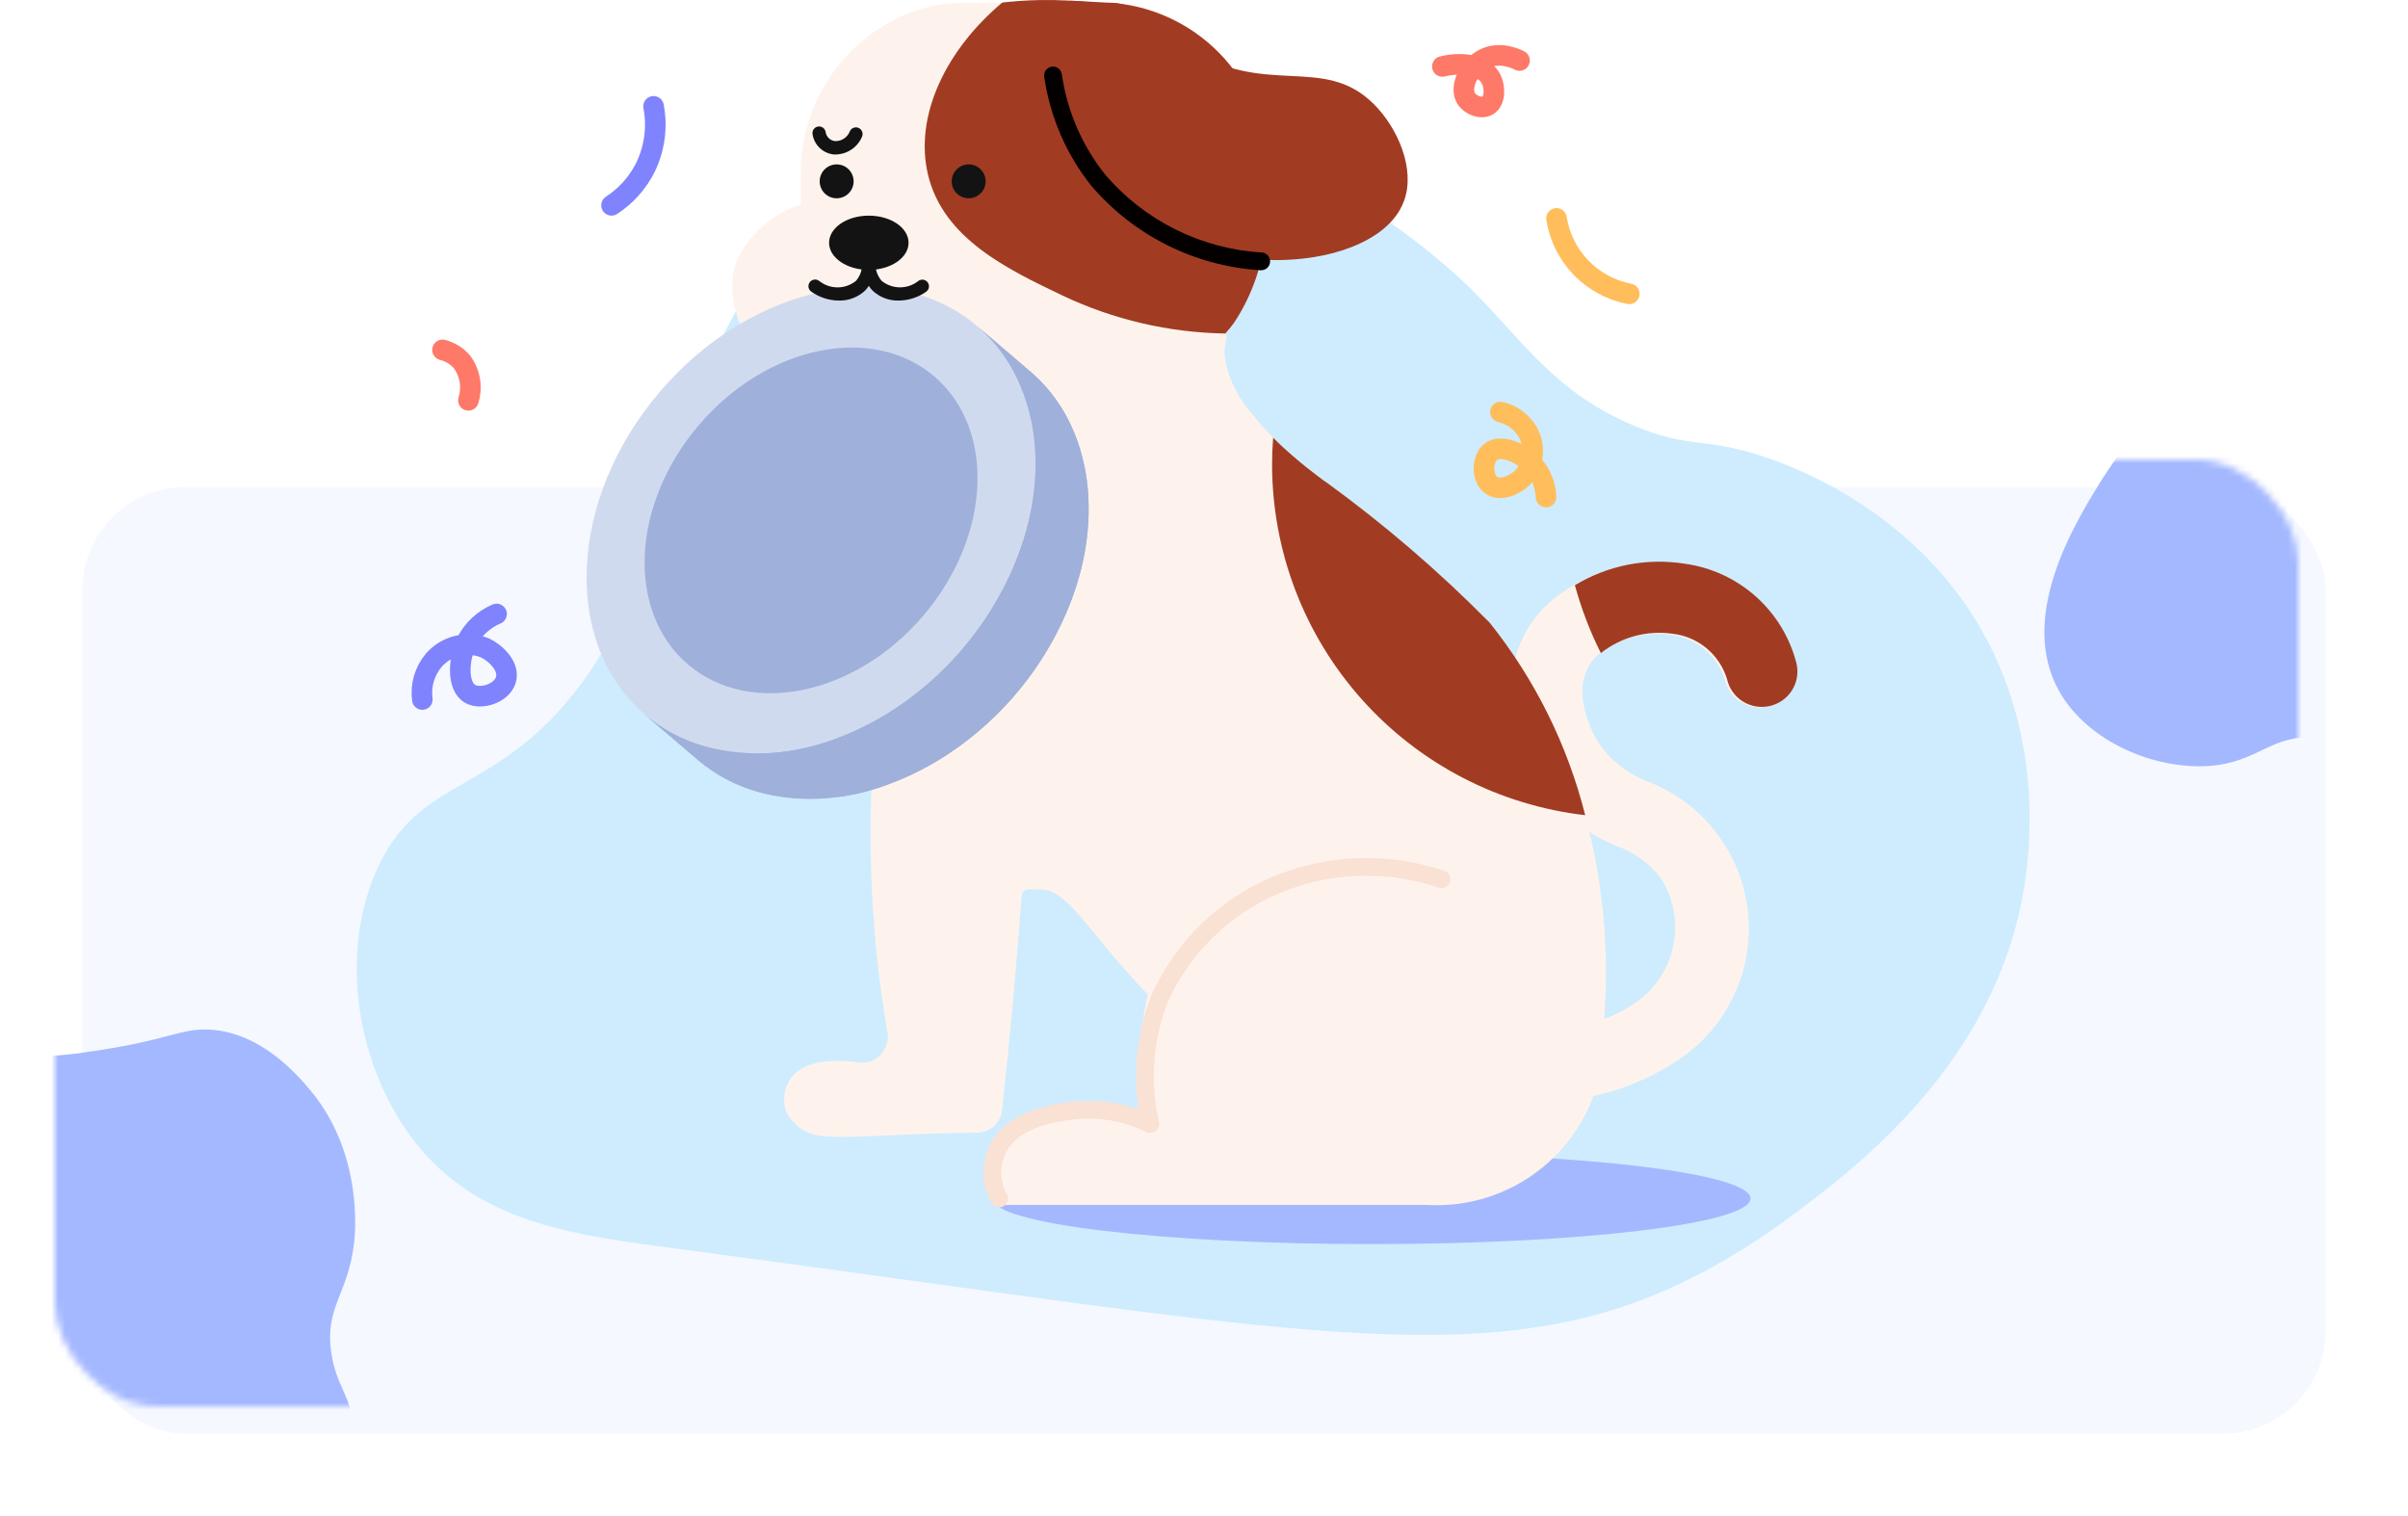 <svg width="351" height="221" viewBox="0 0 351 221" fill="none" xmlns="http://www.w3.org/2000/svg">
<circle cx="315.5" cy="92.5" r="1.5" fill="#FCA599"/>
<g filter="url(#filter0_d_1940_841)">
<rect x="8" y="67" width="327" height="138" rx="15" fill="#F5F8FF"/>
</g>
<mask id="mask0_1940_841" style="mask-type:alpha" maskUnits="userSpaceOnUse" x="8" y="67" width="327" height="138">
<rect x="8" y="67" width="327" height="138" rx="15" fill="#A4B8FF"/>
</mask>
<g mask="url(#mask0_1940_841)">
<path d="M-8.25 150.224C-3.443 152.718 1.906 153.985 7.321 153.912C9.219 153.823 11.11 153.622 12.984 153.308C24.552 151.692 26.349 149.813 30.706 150.097C38.221 150.584 43.5 156.871 45.213 158.911C52.986 168.166 51.769 179.876 51.606 181.246C50.705 188.788 47.301 190.508 48.294 197.217C49.049 202.307 51.323 203.468 51.396 208.273C51.463 212.929 49.417 218.113 46.718 220.393C38.099 227.675 8.814 217.173 -4.009 195.684C-15.273 176.806 -9.939 155.983 -8.25 150.224Z" fill="#A4B8FF"/>
<path d="M353.948 115.121C350.097 116.475 347.092 108.221 337.796 107.506C330.959 106.978 329.235 111.184 321.875 111.659C314.031 112.166 304.344 108.142 300.185 100.814C294.042 89.989 302.439 76.314 305.954 70.587C312.926 59.231 328.674 43.369 340.565 47.744C348.576 50.691 351.023 61.42 354.64 77.279C358.056 92.271 359.788 113.071 353.948 115.121Z" fill="#A4B8FF"/>
</g>
<path d="M98.325 181.979C84.069 180.096 70.566 178.401 61.292 167.457C52.418 156.984 49.179 140.119 54.757 127.157C60.911 112.857 72.195 116.319 84.528 99.927C94.884 86.164 89.493 80.317 101.955 55.634C108.677 42.321 112.672 34.41 121.561 27.678C139.941 13.758 163.003 17.178 167.669 17.878C193.469 21.708 212.222 39.931 214.504 42.203C222.066 49.729 226.666 57.319 238.466 62.171C246.366 65.421 248.399 63.699 256.982 66.528C261.355 67.969 277.03 73.756 287.116 89.038C298.354 106.063 295.796 124.483 295.104 128.974C291.081 155.06 270.136 170.574 260.613 177.625C256.584 180.603 252.336 183.273 247.906 185.612C217.839 201.368 188.947 193.951 98.325 181.979Z" fill="#CEECFE"/>
<path d="M199.897 181.354C230.42 181.354 255.164 178.379 255.164 174.708C255.164 171.038 230.42 168.062 199.897 168.062C169.374 168.062 144.63 171.038 144.63 174.708C144.63 178.379 169.374 181.354 199.897 181.354Z" fill="#A4B8FF"/>
<path d="M233.79 148.965C233.609 151.05 233.138 153.1 232.39 155.054C231.792 156.463 231.026 157.794 230.108 159.019C223.132 168.425 206.327 167.233 196.991 164.771C183.038 161.118 173.261 151.064 169.527 147.255C166.518 144.146 166 143.576 166 143.576C157.883 134.792 155.393 129.376 151.321 129.661C151.01 129.687 149.039 129.273 148.935 130.491C148.131 141.218 147.181 151.591 146.083 161.61C146.036 162.518 145.656 163.378 145.015 164.023C144.374 164.669 143.516 165.055 142.608 165.108C130.963 165.16 120.694 166.378 118.126 165.212C116.607 164.656 115.355 163.545 114.625 162.102C114.318 161.276 114.221 160.386 114.343 159.513C114.465 158.641 114.803 157.812 115.325 157.101C117.815 153.733 124.324 154.743 125.258 154.899H125.31C125.913 154.948 126.518 154.853 127.077 154.622C127.635 154.39 128.131 154.029 128.521 153.568C128.912 153.106 129.186 152.559 129.323 151.97C129.459 151.381 129.452 150.769 129.304 150.183C127.656 140.476 126.849 130.645 126.892 120.8C126.918 112.086 127.629 103.388 129.018 94.785C129.164 93.82 129.663 92.943 130.419 92.323C128.24 83.151 127.436 71.31 134.309 63.407C135.667 61.876 137.239 60.549 138.977 59.468C139.131 59.382 139.297 59.321 139.47 59.287C161.487 50.917 176.477 45.217 178.604 48.611C179.122 49.441 178.266 49.803 178.552 52.291C179.115 55.365 180.546 58.215 182.675 60.505C183.573 61.661 184.543 62.761 185.58 63.795C186.617 64.858 187.577 65.713 188.355 66.386C189.133 67.06 189.781 67.604 190.403 68.097C191.57 69.029 192.53 69.729 192.971 70.066C193.06 70.135 193.156 70.196 193.256 70.247C201.767 76.422 209.755 83.286 217.141 90.769C223.735 99.022 228.484 108.591 231.067 118.831C233.705 128.644 234.626 138.839 233.79 148.965Z" fill="#FEF3EC"/>
<path d="M107.307 38.25C105.046 44.81 110.004 51.348 110.894 52.519C125.608 71.913 173.29 55.719 179.309 47.855C179.633 47.446 179.924 47.013 180.181 46.559C182.39 42.353 183.868 37.802 184.553 33.101C184.711 31.637 184.75 30.443 184.768 29.689V25.52C184.768 11.706 174.086 0.404 161.029 0.404H140.471C138.224 0.406 135.991 0.745 133.845 1.409C128.804 3.095 124.43 6.338 121.354 10.669C118.277 15 116.658 20.196 116.729 25.507V29.823C114.647 30.474 112.729 31.563 111.104 33.017C109.479 34.47 108.184 36.254 107.307 38.25Z" fill="#FEF3EC"/>
<path d="M135.272 25.478C137.497 34.785 146.867 39.252 154.867 43.077C162.293 46.598 170.388 48.487 178.607 48.617C179.047 48.134 179.461 47.629 179.849 47.103C182.62 42.928 184.238 38.096 184.54 33.096C184.706 31.632 184.748 30.437 184.769 29.683V25.52C175.077 10.434 164.74 1.077 159.634 0.404C156.99 0.105 154.33 -0.028 151.669 0.005C149.359 0.046 147.44 0.217 146.101 0.368C137.855 7.281 133.228 16.93 135.272 25.478Z" fill="#A13C23"/>
<path d="M141.2 28.906C142.566 28.906 143.674 27.799 143.674 26.434C143.674 25.069 142.566 23.962 141.2 23.962C139.834 23.962 138.726 25.069 138.726 26.434C138.726 27.799 139.834 28.906 141.2 28.906Z" fill="#131313"/>
<path d="M121.955 28.906C123.321 28.906 124.429 27.799 124.429 26.434C124.429 25.069 123.321 23.962 121.955 23.962C120.588 23.962 119.481 25.069 119.481 26.434C119.481 27.799 120.588 28.906 121.955 28.906Z" fill="#131313"/>
<path d="M126.643 39.343C129.842 39.343 132.436 37.573 132.436 35.389C132.436 33.205 129.842 31.435 126.643 31.435C123.443 31.435 120.849 33.205 120.849 35.389C120.849 37.573 123.443 39.343 126.643 39.343Z" fill="#131313"/>
<path d="M154.692 5.389C155.288 4.154 156.159 3.07 157.237 2.222C158.316 1.373 159.574 0.781 160.916 0.492C165.159 -0.223 167.835 3.57 172.612 6.711C184.339 14.445 192.789 7.783 200.211 15.134C203.738 18.627 206.323 24.582 204.684 29.215C201.907 37.079 187.451 39.701 177.088 36.716C161.528 32.236 150.698 13.844 154.692 5.389Z" fill="#A13C23"/>
<path d="M183.788 39.392H183.707C178.984 39.096 174.368 37.853 170.136 35.737C165.903 33.621 162.14 30.676 159.07 27.077C155.413 22.483 153.044 16.999 152.208 11.188C152.158 10.848 152.245 10.502 152.45 10.226C152.656 9.95 152.962 9.766 153.303 9.716C153.643 9.666 153.99 9.753 154.266 9.958C154.542 10.163 154.726 10.47 154.776 10.81C155.543 16.162 157.722 21.215 161.091 25.447C163.932 28.771 167.415 31.489 171.33 33.44C175.246 35.392 179.514 36.535 183.881 36.804C184.225 36.815 184.55 36.962 184.786 37.212C185.021 37.463 185.147 37.797 185.136 38.141C185.125 38.484 184.978 38.809 184.727 39.045C184.476 39.28 184.142 39.406 183.798 39.395L183.788 39.392Z" fill="#040000"/>
<path d="M140.232 94.654C153.609 79.023 154.602 57.934 142.449 47.552C130.296 37.169 109.599 41.425 96.222 57.056C82.844 72.688 81.852 93.777 94.005 104.159C106.158 114.541 126.855 110.286 140.232 94.654Z" fill="#D0DAEF"/>
<path d="M142.445 47.541L150.181 54.151C159.258 61.891 161.529 76.406 154.792 90.743C146.234 108.956 126.384 119.989 110.474 115.421C107.257 114.517 104.272 112.932 101.724 110.772L93.988 104.162C96.536 106.322 99.521 107.907 102.738 108.811C118.648 113.379 138.492 102.333 147.053 84.133C153.793 69.796 151.509 55.284 142.445 47.541Z" fill="#9FB0DA"/>
<path d="M142.444 47.541L150.18 54.151C150.439 54.366 150.681 54.587 150.924 54.815L143.188 48.205C142.945 47.977 142.698 47.756 142.444 47.541Z" fill="#9FB0DA"/>
<path d="M143.189 48.205L150.912 54.815C151.366 55.236 151.799 55.677 152.208 56.136L144.472 49.529C144.057 49.07 143.622 48.627 143.176 48.205" fill="#9FB0DA"/>
<path d="M144.491 49.529L152.227 56.136C152.647 56.6 153.049 57.082 153.43 57.577L145.691 50.969C145.313 50.472 144.913 49.99 144.491 49.529Z" fill="#9FB0DA"/>
<path d="M145.691 50.969L153.43 57.577C153.819 58.095 154.19 58.613 154.537 59.157L146.801 52.547C146.455 52.003 146.085 51.477 145.691 50.969Z" fill="#9FB0DA"/>
<path d="M146.802 52.547L154.543 59.157C154.909 59.722 155.251 60.308 155.581 60.909L147.827 54.299C147.508 53.698 147.168 53.115 146.802 52.547Z" fill="#9FB0DA"/>
<path d="M147.826 54.299L155.562 60.917C155.904 61.559 156.218 62.212 156.506 62.901L148.767 56.291C148.482 55.613 148.168 54.949 147.826 54.307" fill="#9FB0DA"/>
<path d="M148.767 56.284L156.506 62.894C156.825 63.65 157.11 64.43 157.362 65.226L149.615 58.616C149.356 57.82 149.081 57.04 148.76 56.284" fill="#9FB0DA"/>
<path d="M149.616 58.616L157.354 65.226C157.654 66.183 157.902 67.157 158.099 68.141L150.363 61.531C150.166 60.546 149.917 59.573 149.616 58.616Z" fill="#9FB0DA"/>
<path d="M150.371 61.531L158.107 68.141C158.372 69.486 158.545 70.848 158.625 72.216L150.894 65.606C150.813 64.238 150.64 62.876 150.376 61.531" fill="#9FB0DA"/>
<path d="M150.894 65.606L158.63 72.216C158.864 76.6 158.3 80.99 156.965 85.172L149.229 78.562C150.564 74.38 151.128 69.99 150.894 65.606Z" fill="#9FB0DA"/>
<path d="M149.228 78.552L156.964 85.162C156.507 86.63 155.971 88.073 155.359 89.484L147.623 82.874C148.235 81.463 148.771 80.02 149.228 78.552Z" fill="#9FB0DA"/>
<path d="M147.623 82.874L155.359 89.484C155.178 89.903 154.989 90.323 154.792 90.743C154.48 91.401 154.159 92.039 153.819 92.686L146.083 86.076C146.429 85.439 146.752 84.791 147.053 84.133C147.25 83.713 147.44 83.294 147.623 82.874Z" fill="#9FB0DA"/>
<path d="M146.083 86.076L153.819 92.686C153.35 93.574 152.854 94.443 152.33 95.293L144.594 88.683C145.113 87.837 145.609 86.968 146.083 86.076Z" fill="#9FB0DA"/>
<path d="M144.595 88.683L152.331 95.293C151.859 96.065 151.366 96.819 150.851 97.555L143.112 90.948C143.631 90.208 144.125 89.453 144.595 88.683Z" fill="#9FB0DA"/>
<path d="M143.112 90.948L150.85 97.555C150.363 98.246 149.861 98.927 149.344 99.599L141.605 92.99C142.124 92.324 142.626 91.644 143.112 90.948Z" fill="#9FB0DA"/>
<path d="M141.604 92.989L149.343 99.599C148.84 100.242 148.321 100.871 147.787 101.486L140.048 94.876C140.58 94.263 141.099 93.634 141.604 92.989Z" fill="#9FB0DA"/>
<path d="M140.054 94.876L147.801 101.486C147.282 102.09 146.745 102.679 146.19 103.253L138.454 96.643C139.002 96.07 139.541 95.48 140.062 94.876" fill="#9FB0DA"/>
<path d="M138.446 96.643L146.182 103.253C145.632 103.827 145.07 104.384 144.496 104.927L136.758 98.317C137.333 97.776 137.896 97.218 138.446 96.643Z" fill="#9FB0DA"/>
<path d="M136.757 98.317L144.496 104.927C143.908 105.481 143.308 106.018 142.696 106.538L134.96 99.928C135.572 99.41 136.171 98.873 136.757 98.317Z" fill="#9FB0DA"/>
<path d="M134.96 99.928L142.696 106.538C142.063 107.077 141.417 107.601 140.759 108.093L133.017 101.491C133.673 100.992 134.318 100.473 134.955 99.936" fill="#9FB0DA"/>
<path d="M133.019 101.491L140.755 108.101C140.063 108.631 139.356 109.139 138.633 109.624L130.897 103.017C131.616 102.53 132.324 102.021 133.019 101.491Z" fill="#9FB0DA"/>
<path d="M130.902 103.017L138.638 109.624C137.855 110.155 137.061 110.656 136.255 111.13L128.519 104.52C129.325 104.045 130.119 103.544 130.902 103.017Z" fill="#9FB0DA"/>
<path d="M128.519 104.52L136.255 111.13C135.342 111.665 134.415 112.165 133.475 112.628L125.739 106.018C126.674 105.556 127.601 105.057 128.519 104.52Z" fill="#9FB0DA"/>
<path d="M125.739 106.017L133.475 112.627C132.289 113.21 131.09 113.728 129.878 114.182L122.142 107.572C123.352 107.12 124.551 106.601 125.739 106.017Z" fill="#9FB0DA"/>
<path d="M122.141 107.575L129.877 114.185C123.711 116.672 116.906 117.105 110.474 115.421C107.257 114.517 104.272 112.932 101.724 110.772L93.988 104.162C96.536 106.322 99.521 107.907 102.738 108.811C109.17 110.495 115.975 110.062 122.141 107.575Z" fill="#9FB0DA"/>
<path d="M130.992 43.815C130.279 43.832 129.571 43.707 128.907 43.447C128.244 43.187 127.639 42.798 127.127 42.302C126.596 41.716 126.194 41.026 125.946 40.275C125.698 39.525 125.61 38.73 125.688 37.944C125.713 37.69 125.835 37.456 126.028 37.29C126.221 37.123 126.471 37.037 126.726 37.05C126.981 37.07 127.219 37.19 127.387 37.384C127.554 37.578 127.638 37.831 127.62 38.086C127.567 38.597 127.619 39.112 127.771 39.602C127.924 40.092 128.174 40.546 128.507 40.937C129.267 41.552 130.216 41.888 131.195 41.888C132.174 41.888 133.123 41.552 133.883 40.937C133.988 40.864 134.106 40.812 134.231 40.785C134.356 40.758 134.485 40.756 134.611 40.778C134.736 40.801 134.856 40.848 134.964 40.917C135.071 40.986 135.164 41.075 135.237 41.18C135.31 41.285 135.361 41.403 135.389 41.528C135.416 41.653 135.418 41.781 135.395 41.907C135.373 42.032 135.326 42.152 135.257 42.26C135.188 42.367 135.098 42.46 134.993 42.533C133.82 43.354 132.425 43.801 130.992 43.815Z" fill="#131313"/>
<path d="M122.291 43.816C120.858 43.804 119.461 43.358 118.287 42.535C118.177 42.465 118.083 42.373 118.009 42.265C117.935 42.157 117.884 42.036 117.859 41.908C117.833 41.78 117.834 41.648 117.86 41.52C117.887 41.393 117.939 41.271 118.013 41.164C118.088 41.057 118.183 40.966 118.293 40.896C118.404 40.826 118.527 40.78 118.656 40.759C118.785 40.738 118.917 40.743 119.044 40.774C119.171 40.805 119.29 40.861 119.395 40.939C120.155 41.555 121.105 41.892 122.084 41.892C123.063 41.892 124.012 41.555 124.773 40.939C125.106 40.549 125.356 40.095 125.508 39.605C125.66 39.115 125.711 38.599 125.658 38.089C125.638 37.832 125.721 37.578 125.888 37.382C126.056 37.186 126.295 37.065 126.552 37.045C126.809 37.025 127.064 37.108 127.26 37.276C127.456 37.443 127.577 37.682 127.597 37.939C127.676 38.725 127.588 39.519 127.341 40.27C127.094 41.021 126.691 41.711 126.161 42.297C125.649 42.794 125.043 43.184 124.379 43.444C123.714 43.705 123.005 43.831 122.291 43.816Z" fill="#131313"/>
<path d="M121.882 22.517C121.77 22.517 121.661 22.517 121.552 22.517C120.78 22.441 120.056 22.11 119.493 21.578C118.929 21.046 118.559 20.341 118.44 19.576C118.395 19.323 118.451 19.063 118.597 18.852C118.742 18.641 118.966 18.496 119.218 18.448C119.343 18.425 119.472 18.427 119.596 18.454C119.72 18.48 119.838 18.531 119.943 18.603C120.047 18.675 120.137 18.768 120.205 18.875C120.274 18.981 120.321 19.101 120.344 19.226C120.389 19.572 120.55 19.893 120.8 20.137C121.05 20.381 121.376 20.534 121.723 20.571C122.19 20.584 122.648 20.452 123.036 20.192C123.423 19.933 123.72 19.558 123.884 19.122C123.991 18.895 124.183 18.718 124.418 18.628C124.654 18.539 124.914 18.545 125.146 18.644C125.377 18.743 125.561 18.928 125.659 19.159C125.757 19.391 125.761 19.652 125.67 19.887C125.36 20.643 124.837 21.294 124.165 21.761C123.493 22.228 122.7 22.49 121.882 22.517Z" fill="#131313"/>
<path d="M134.541 89.797C144.46 78.207 145.195 62.57 136.184 54.872C127.172 47.173 111.827 50.328 101.908 61.918C91.99 73.508 91.254 89.144 100.265 96.843C109.277 104.541 124.623 101.387 134.541 89.797Z" fill="#9FB0DA"/>
<path d="M171.85 131.779C167.127 141.67 165.128 152.641 166.059 163.561C164.702 163.001 155.945 159.537 149.202 163.991C148.315 164.577 143.149 167.984 143.722 172.257C143.937 173.544 144.555 174.729 145.486 175.644H207.994C214.062 175.999 220.045 174.074 224.765 170.248C229.486 166.421 232.604 160.969 233.506 154.962C234.409 148.956 233.031 142.829 229.642 137.786C226.254 132.743 221.101 129.148 215.195 127.708L171.85 131.779Z" fill="#FEF3EC"/>
<path d="M223.568 160.558C221.343 160.567 219.12 160.406 216.919 160.078C215.57 159.853 214.366 159.105 213.567 157.996C212.768 156.888 212.439 155.509 212.652 154.16C212.865 152.811 213.602 151.601 214.704 150.792C215.805 149.983 217.182 149.641 218.534 149.841C219.779 150.038 230.936 151.603 238.441 146.159C241.279 144.196 243.248 141.212 243.936 137.831C244.623 134.451 243.975 130.936 242.129 128.021C240.511 125.882 238.304 124.262 235.778 123.357C231.2 121.504 227.27 118.343 224.481 114.27C219.489 106.691 217.803 95.176 225.892 87.807C228.537 85.558 231.632 83.9 234.971 82.944C238.31 81.989 241.815 81.758 245.251 82.267C249.119 82.795 252.742 84.466 255.653 87.065C258.564 89.665 260.631 93.074 261.589 96.855C261.869 98.191 261.61 99.583 260.868 100.73C260.127 101.876 258.963 102.683 257.629 102.977C256.295 103.271 254.899 103.027 253.744 102.299C252.589 101.57 251.768 100.416 251.46 99.086C250.921 97.331 249.88 95.771 248.466 94.598C247.053 93.425 245.327 92.691 243.501 92.484C241.618 92.229 239.703 92.362 237.873 92.874C236.044 93.387 234.338 94.268 232.863 95.464C228.749 99.213 231.249 105.668 233.153 108.557C234.939 111.046 237.433 112.942 240.311 113.998C244.231 115.535 247.653 118.12 250.203 121.469C252.753 124.818 254.332 128.804 254.768 132.989C255.204 137.174 254.479 141.399 252.674 145.201C250.869 149.003 248.053 152.236 244.533 154.546C238.336 158.671 231.011 160.771 223.568 160.558Z" fill="#FEF3EC"/>
<path d="M200.514 142.537L189.145 129.089L200.514 142.537Z" fill="#FEF3EC"/>
<path d="M145.639 176.004C145.409 176.003 145.183 175.942 144.985 175.826C144.787 175.71 144.623 175.543 144.511 175.343C143.737 173.981 143.331 172.442 143.333 170.876C143.385 169.321 143.798 167.8 144.539 166.432C147.778 160.643 157.623 160.472 158.735 160.472H158.758C161.216 160.474 163.654 160.901 165.965 161.734C165.134 156.328 165.697 150.799 167.599 145.669L167.789 145.172C169.668 140.965 172.388 137.186 175.781 134.068C179.174 130.949 183.169 128.555 187.522 127.034C194.971 124.447 203.071 124.416 210.54 126.946C210.866 127.056 211.135 127.29 211.288 127.598C211.441 127.906 211.466 128.262 211.356 128.587C211.246 128.913 211.011 129.182 210.703 129.335C210.395 129.488 210.039 129.512 209.713 129.402C202.798 127.055 195.297 127.081 188.398 129.475C184.394 130.862 180.715 133.052 177.587 135.91C174.459 138.767 171.949 142.233 170.208 146.094L170.029 146.571C168.023 152.016 167.644 157.926 168.94 163.582C168.992 163.819 168.976 164.066 168.894 164.295C168.812 164.524 168.667 164.725 168.476 164.876C168.285 165.026 168.056 165.12 167.814 165.146C167.572 165.173 167.328 165.131 167.109 165.025C164.51 163.746 161.653 163.076 158.756 163.066H158.738C158.354 163.066 149.363 163.118 146.808 167.694C146.282 168.678 145.982 169.767 145.932 170.881C145.934 171.999 146.225 173.097 146.775 174.071C146.885 174.268 146.943 174.49 146.941 174.717C146.939 174.943 146.878 175.165 146.763 175.36C146.649 175.555 146.485 175.717 146.289 175.829C146.093 175.942 145.87 176.001 145.644 176.001L145.639 176.004Z" fill="#F9E1D4"/>
<path d="M223.568 160.558C221.343 160.567 219.12 160.406 216.919 160.078C215.57 159.853 214.366 159.105 213.567 157.996C212.768 156.888 212.439 155.509 212.652 154.16C212.865 152.811 213.602 151.601 214.704 150.792C215.805 149.983 217.182 149.641 218.534 149.841C219.779 150.038 230.936 151.603 238.441 146.159C241.279 144.196 243.248 141.212 243.936 137.831C244.623 134.451 243.975 130.936 242.129 128.021C240.511 125.882 238.304 124.262 235.778 123.357C231.2 121.504 227.27 118.343 224.481 114.27C219.489 106.691 217.803 95.176 225.892 87.807C228.537 85.558 231.632 83.9 234.971 82.944C238.31 81.989 241.815 81.758 245.251 82.267C249.119 82.795 252.742 84.466 255.653 87.065C258.564 89.665 260.631 93.074 261.589 96.855C261.869 98.191 261.61 99.583 260.868 100.73C260.127 101.876 258.963 102.683 257.629 102.977C256.295 103.271 254.899 103.027 253.744 102.299C252.589 101.57 251.768 100.416 251.46 99.086C250.921 97.331 249.88 95.771 248.466 94.598C247.053 93.425 245.327 92.691 243.501 92.484C241.618 92.229 239.703 92.362 237.873 92.874C236.044 93.387 234.338 94.268 232.863 95.464C228.749 99.213 231.249 105.668 233.153 108.557C234.939 111.046 237.433 112.942 240.311 113.998C244.231 115.535 247.653 118.12 250.203 121.469C252.753 124.818 254.332 128.804 254.768 132.989C255.204 137.174 254.479 141.399 252.674 145.201C250.869 149.003 248.053 152.236 244.533 154.546C238.336 158.671 231.011 160.771 223.568 160.558Z" fill="#FEF3EC"/>
<path d="M257.934 102.924C257.268 103.073 256.579 103.089 255.907 102.972C255.235 102.854 254.593 102.606 254.017 102.24C253.441 101.874 252.943 101.398 252.552 100.84C252.16 100.281 251.883 99.651 251.736 98.985C251.199 97.228 250.16 95.665 248.745 94.491C247.33 93.317 245.602 92.582 243.774 92.378C241.936 92.12 240.064 92.237 238.272 92.723C236.48 93.208 234.805 94.052 233.349 95.202C231.761 92.037 230.493 88.721 229.562 85.304C234.35 82.408 240.009 81.298 245.538 82.169C249.408 82.691 253.033 84.36 255.945 86.96C258.857 89.561 260.923 92.973 261.876 96.757C262.024 97.421 262.04 98.107 261.921 98.776C261.803 99.446 261.554 100.086 261.188 100.659C260.821 101.232 260.345 101.727 259.787 102.116C259.229 102.504 258.599 102.779 257.934 102.924Z" fill="#A13C23"/>
<path d="M82.623 63.039H82.561L76.482 62.754C76.14 62.737 75.818 62.585 75.587 62.332C75.356 62.078 75.235 61.744 75.251 61.401C75.274 61.061 75.427 60.742 75.68 60.512C75.932 60.282 76.263 60.158 76.604 60.165L82.693 60.448C83.037 60.456 83.364 60.6 83.602 60.848C83.839 61.097 83.968 61.429 83.96 61.773C83.952 62.117 83.808 62.443 83.559 62.68C83.311 62.918 82.978 63.047 82.634 63.039H82.623Z" fill="white"/>
<path d="M90.463 52.457C90.195 52.457 89.934 52.374 89.716 52.22C89.497 52.066 89.331 51.848 89.241 51.596L87.195 45.86C87.138 45.699 87.113 45.529 87.121 45.359C87.13 45.19 87.172 45.023 87.245 44.869C87.392 44.559 87.657 44.319 87.981 44.204C88.305 44.089 88.662 44.106 88.972 44.254C89.283 44.401 89.522 44.665 89.638 44.989L91.684 50.726C91.754 50.921 91.776 51.131 91.748 51.336C91.72 51.542 91.642 51.738 91.523 51.908C91.403 52.077 91.244 52.216 91.06 52.311C90.875 52.407 90.671 52.457 90.463 52.457Z" fill="white"/>
<path d="M87.387 58.372C87.106 58.372 86.833 58.281 86.609 58.113L80.963 53.936C80.688 53.73 80.506 53.423 80.457 53.083C80.409 52.743 80.497 52.397 80.704 52.122C80.91 51.847 81.217 51.666 81.558 51.617C81.898 51.569 82.244 51.657 82.519 51.863L88.152 56.035C88.369 56.198 88.53 56.425 88.611 56.685C88.692 56.945 88.69 57.223 88.604 57.481C88.518 57.739 88.353 57.963 88.132 58.122C87.911 58.281 87.646 58.367 87.374 58.367L87.387 58.372Z" fill="white"/>
<path d="M184.768 25.527V29.673C184.742 30.424 184.716 31.642 184.534 33.093C184.534 33.093 184.431 33.922 184.145 35.296L162.439 0.445C168.644 1.034 174.396 3.947 178.538 8.601C182.681 13.254 184.906 19.301 184.768 25.527Z" fill="#A13C23"/>
<path d="M162.726 2.114L155.984 0.09L159.396 0.279L162.433 0.445L162.726 2.114Z" fill="#A13C23"/>
<path d="M231.068 118.831C218.5 117.383 206.904 111.368 198.488 101.932C190.071 92.495 185.422 80.296 185.424 67.656C185.424 66.361 185.476 65.065 185.58 63.795C186.617 64.858 187.577 65.713 188.355 66.387C189.133 67.06 189.781 67.604 190.404 68.097C191.571 69.029 192.53 69.729 192.971 70.066C193.06 70.135 193.156 70.196 193.256 70.247C201.767 76.423 209.756 83.286 217.141 90.769C223.735 99.022 228.484 108.591 231.068 118.831Z" fill="#A13C23"/>
<g clip-path="url(#clip0_1940_841)">
<path d="M95.268 15.5C95.841 18.515 95.425 21.635 94.082 24.395C92.959 26.648 91.252 28.56 89.14 29.931" stroke="#7F83FD" stroke-width="3" stroke-linecap="round" stroke-linejoin="round"/>
<path d="M64.5 51.006C65.592 51.277 66.575 51.877 67.316 52.723C67.911 53.518 68.309 54.444 68.476 55.423C68.643 56.402 68.575 57.407 68.278 58.355" stroke="#FE7968" stroke-width="3" stroke-linecap="round" stroke-linejoin="round"/>
</g>
<g clip-path="url(#clip1_1940_841)">
<path d="M72.379 89.5C70.496 90.3 68.954 91.736 68.021 93.557C66.809 96.072 66.577 100.081 68.57 101.167C70.14 102.023 73.128 101.083 73.732 99.117C74.332 97.166 72.272 95.206 70.726 94.459C69.442 93.937 68.028 93.83 66.681 94.153C65.333 94.476 64.121 95.212 63.213 96.259C62.556 97.044 62.07 97.957 61.785 98.94C61.501 99.923 61.424 100.955 61.56 101.969" stroke="#7F83FD" stroke-width="3" stroke-linecap="round" stroke-linejoin="round"/>
</g>
<path d="M225.355 72.458C225.286 70.708 224.61 69.042 223.443 67.749C221.809 66.025 218.691 64.641 217.226 65.915C216.072 66.919 215.919 69.596 217.3 70.668C218.67 71.733 220.85 70.666 221.91 69.65C222.712 68.776 223.224 67.673 223.373 66.496C223.523 65.319 223.303 64.126 222.744 63.085C222.318 62.324 221.739 61.661 221.043 61.139C220.347 60.616 219.55 60.246 218.702 60.053" stroke="#FFBE5B" stroke-width="3" stroke-linecap="round" stroke-linejoin="round"/>
<g clip-path="url(#clip2_1940_841)">
<path d="M237.488 42.833C234.804 42.313 232.346 40.978 230.449 39.011C228.551 37.043 227.306 34.538 226.884 31.837" stroke="#FFBE5B" stroke-width="3" stroke-linecap="round" stroke-linejoin="round"/>
</g>
<path d="M221.492 8.822C221.206 8.669 218.652 7.356 216.272 8.612C214.1 9.762 212.713 12.713 213.699 14.329C214.311 15.333 215.909 15.938 216.862 15.379C217.958 14.735 217.961 12.693 217.344 11.503C216.409 9.699 213.55 8.882 210.245 9.686" stroke="#FE7968" stroke-width="3" stroke-linecap="round" stroke-linejoin="round"/>
<defs>
<filter id="filter0_d_1940_841" x="0" y="59" width="351" height="162" filterUnits="userSpaceOnUse" color-interpolation-filters="sRGB">
<feFlood flood-opacity="0" result="BackgroundImageFix"/>
<feColorMatrix in="SourceAlpha" type="matrix" values="0 0 0 0 0 0 0 0 0 0 0 0 0 0 0 0 0 0 127 0" result="hardAlpha"/>
<feOffset dx="4" dy="4"/>
<feGaussianBlur stdDeviation="6"/>
<feComposite in2="hardAlpha" operator="out"/>
<feColorMatrix type="matrix" values="0 0 0 0 0.642 0 0 0 0 0.721 0 0 0 0 1 0 0 0 0.2 0"/>
<feBlend mode="normal" in2="BackgroundImageFix" result="effect1_dropShadow_1940_841"/>
<feBlend mode="normal" in="SourceGraphic" in2="effect1_dropShadow_1940_841" result="shape"/>
</filter>
<clipPath id="clip0_1940_841">
<rect width="34.018" height="45.855" fill="white" transform="translate(63 14)"/>
</clipPath>
<clipPath id="clip1_1940_841">
<rect width="15.338" height="15.473" fill="white" transform="translate(60 88)"/>
</clipPath>
<clipPath id="clip2_1940_841">
<rect width="10.908" height="16.089" fill="white" transform="translate(241.364 34.164) rotate(105)"/>
</clipPath>
</defs>
</svg>
